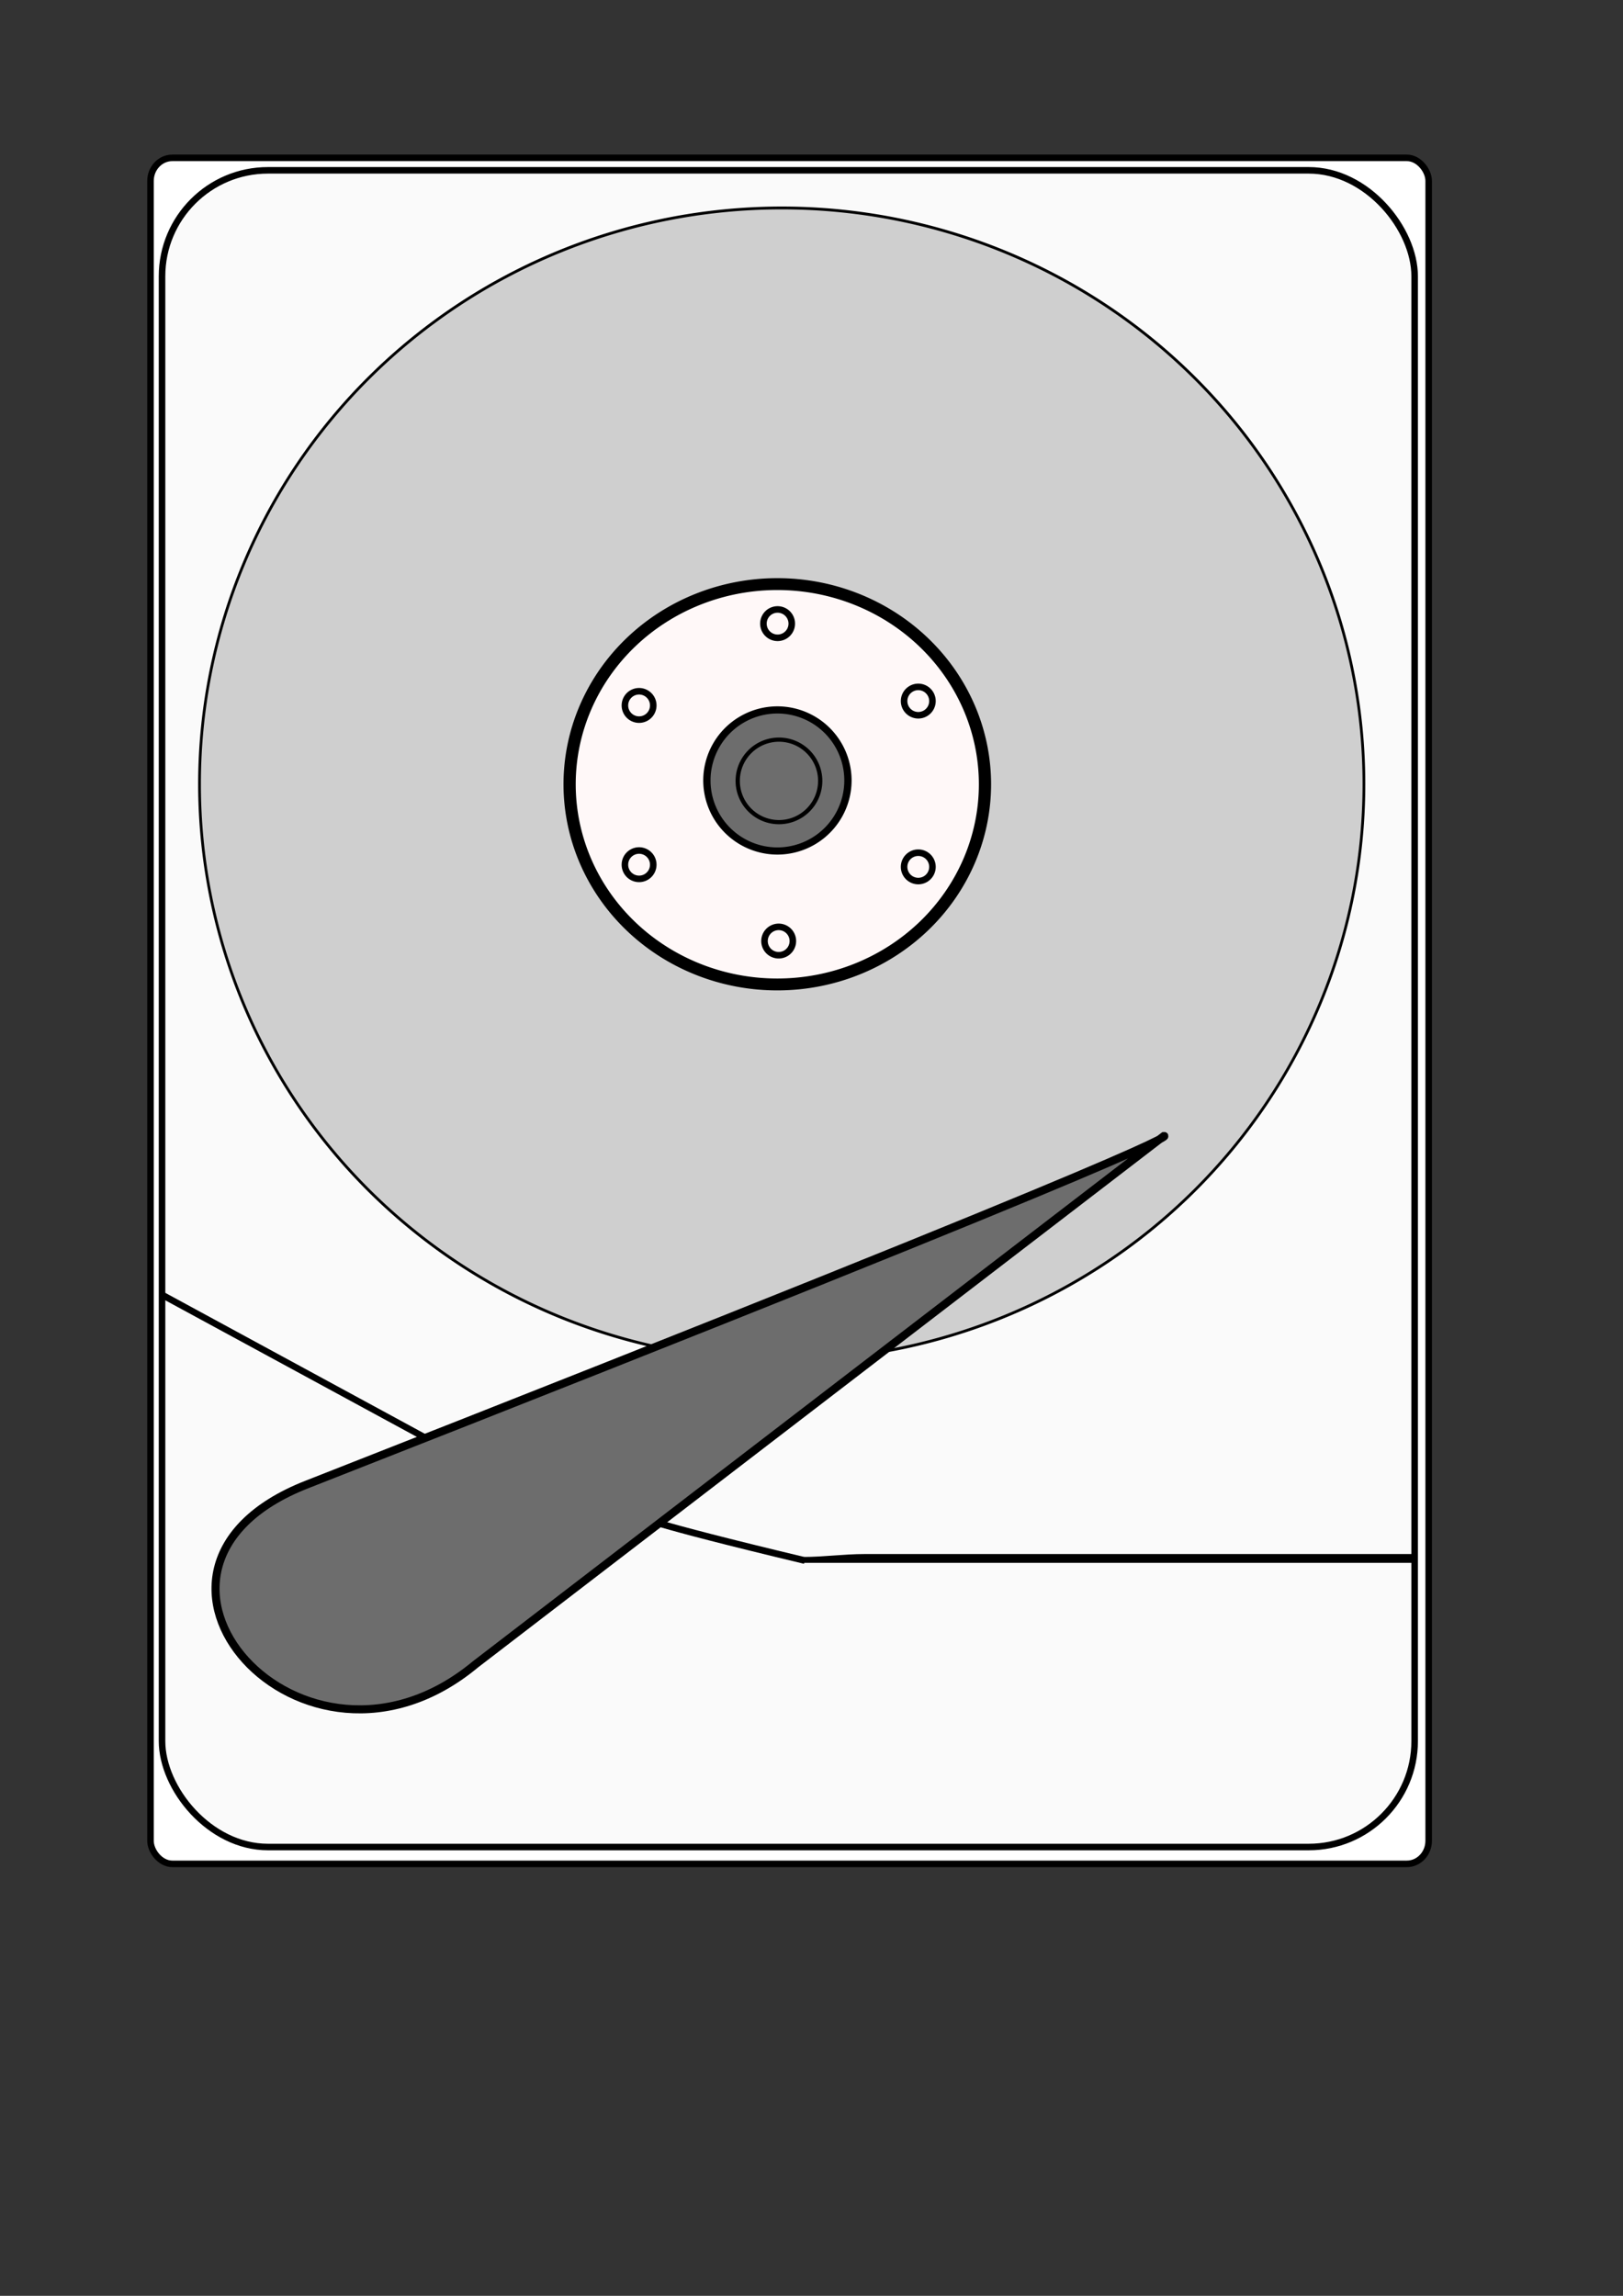 <?xml version="1.0" encoding="UTF-8" standalone="no"?>
<!-- Created with Inkscape (http://www.inkscape.org/) -->

<svg
   xmlns:dc="http://purl.org/dc/elements/1.1/"
   xmlns:cc="http://creativecommons.org/ns#"
   xmlns:rdf="http://www.w3.org/1999/02/22-rdf-syntax-ns#"
   xmlns:svg="http://www.w3.org/2000/svg"
   xmlns="http://www.w3.org/2000/svg"
   xmlns:xlink="http://www.w3.org/1999/xlink"
   xmlns:sodipodi="http://sodipodi.sourceforge.net/DTD/sodipodi-0.dtd"
   xmlns:inkscape="http://www.inkscape.org/namespaces/inkscape"
   width="744.094"
   height="1052.362"
   id="svg2"
   version="1.1"
   inkscape:version="0.47 r22583"
   sodipodi:docname="hdd.svg">
  <rect width="100%" height="100%" fill="#333333" stroke="none"/>
  <defs
     id="defs4">
    <pattern
       inkscape:collect="always"
       xlink:href="#pattern5512"
       id="pattern5515"
       patternTransform="translate(957.856,84.926)" />
    <pattern
       inkscape:collect="always"
       xlink:href="#pattern4788"
       id="pattern5512"
       patternTransform="translate(958,100.362)" />
    <inkscape:perspective
       sodipodi:type="inkscape:persp3d"
       inkscape:vp_x="0 : 526.18109 : 1"
       inkscape:vp_y="0 : 1000 : 0"
       inkscape:vp_z="744.09448 : 526.18109 : 1"
       inkscape:persp3d-origin="372.04724 : 350.78739 : 1"
       id="perspective10" />
    <inkscape:perspective
       id="perspective6027"
       inkscape:persp3d-origin="0.5 : 0.33333333 : 1"
       inkscape:vp_z="1 : 0.5 : 1"
       inkscape:vp_y="0 : 1000 : 0"
       inkscape:vp_x="0 : 0.5 : 1"
       sodipodi:type="inkscape:persp3d" />
    <inkscape:perspective
       id="perspective6049"
       inkscape:persp3d-origin="0.5 : 0.33333333 : 1"
       inkscape:vp_z="1 : 0.5 : 1"
       inkscape:vp_y="0 : 1000 : 0"
       inkscape:vp_x="0 : 0.5 : 1"
       sodipodi:type="inkscape:persp3d" />
    <inkscape:perspective
       id="perspective6049-9"
       inkscape:persp3d-origin="0.5 : 0.33333333 : 1"
       inkscape:vp_z="1 : 0.5 : 1"
       inkscape:vp_y="0 : 1000 : 0"
       inkscape:vp_x="0 : 0.5 : 1"
       sodipodi:type="inkscape:persp3d" />
    <inkscape:perspective
       id="perspective6049-3"
       inkscape:persp3d-origin="0.5 : 0.33333333 : 1"
       inkscape:vp_z="1 : 0.5 : 1"
       inkscape:vp_y="0 : 1000 : 0"
       inkscape:vp_x="0 : 0.5 : 1"
       sodipodi:type="inkscape:persp3d" />
    <inkscape:perspective
       id="perspective6089"
       inkscape:persp3d-origin="0.5 : 0.33333333 : 1"
       inkscape:vp_z="1 : 0.5 : 1"
       inkscape:vp_y="0 : 1000 : 0"
       inkscape:vp_x="0 : 0.5 : 1"
       sodipodi:type="inkscape:persp3d" />
    <inkscape:perspective
       id="perspective6203"
       inkscape:persp3d-origin="0.5 : 0.33333333 : 1"
       inkscape:vp_z="1 : 0.5 : 1"
       inkscape:vp_y="0 : 1000 : 0"
       inkscape:vp_x="0 : 0.5 : 1"
       sodipodi:type="inkscape:persp3d" />
    <inkscape:perspective
       id="perspective3694"
       inkscape:persp3d-origin="0.5 : 0.33333333 : 1"
       inkscape:vp_z="1 : 0.5 : 1"
       inkscape:vp_y="0 : 1000 : 0"
       inkscape:vp_x="0 : 0.5 : 1"
       sodipodi:type="inkscape:persp3d" />
    <inkscape:perspective
       id="perspective4774"
       inkscape:persp3d-origin="0.5 : 0.33333333 : 1"
       inkscape:vp_z="1 : 0.5 : 1"
       inkscape:vp_y="0 : 1000 : 0"
       inkscape:vp_x="0 : 0.5 : 1"
       sodipodi:type="inkscape:persp3d" />
    <pattern
       patternUnits="userSpaceOnUse"
       width="16"
       height="16"
       patternTransform="translate(958,100.362)"
       id="pattern4788">
      <path
         transform="translate(-324.5,-303.862)"
         d="m 339,311.862 a 6.5,6.5 0 1 1 -13,0 6.5,6.5 0 1 1 13,0 z"
         sodipodi:ry="6.5"
         sodipodi:rx="6.5"
         sodipodi:cy="311.86218"
         sodipodi:cx="332.5"
         id="path6017-9"
         style="fill:#fff8f8;fill-opacity:1;fill-rule:nonzero;stroke:#000000;stroke-width:3;stroke-linecap:round;stroke-linejoin:miter;stroke-miterlimit:4;stroke-opacity:1;stroke-dasharray:none;stroke-dashoffset:0"
         sodipodi:type="arc" />
    </pattern>
    <pattern
       patternTransform="translate(926.856,115.926)"
       id="pattern5542"
       xlink:href="#pattern5515-6"
       inkscape:collect="always" />
    <inkscape:perspective
       id="perspective5533"
       inkscape:persp3d-origin="0.5 : 0.33333333 : 1"
       inkscape:vp_z="1 : 0.5 : 1"
       inkscape:vp_y="0 : 1000 : 0"
       inkscape:vp_x="0 : 0.5 : 1"
       sodipodi:type="inkscape:persp3d" />
    <pattern
       inkscape:collect="always"
       xlink:href="#pattern5512-5"
       id="pattern5515-6"
       patternTransform="translate(928.302,69.249)" />
    <pattern
       inkscape:collect="always"
       xlink:href="#pattern4788-2"
       id="pattern5512-5"
       patternTransform="translate(958,100.362)" />
    <pattern
       patternUnits="userSpaceOnUse"
       width="16"
       height="16"
       patternTransform="translate(958,100.362)"
       id="pattern4788-2">
      <path
         transform="translate(-324.5,-303.862)"
         d="m 339,311.862 a 6.5,6.5 0 1 1 -13,0 6.5,6.5 0 1 1 13,0 z"
         sodipodi:ry="6.5"
         sodipodi:rx="6.5"
         sodipodi:cy="311.86218"
         sodipodi:cx="332.5"
         id="path6017-9-6"
         style="fill:#fff8f8;fill-opacity:1;fill-rule:nonzero;stroke:#000000;stroke-width:3;stroke-linecap:round;stroke-linejoin:miter;stroke-miterlimit:4;stroke-opacity:1;stroke-dasharray:none;stroke-dashoffset:0"
         sodipodi:type="arc" />
    </pattern>
    <pattern
       patternTransform="translate(926.856,84.926)"
       id="pattern5542-8"
       xlink:href="#pattern5515-9"
       inkscape:collect="always" />
    <inkscape:perspective
       id="perspective5533-7"
       inkscape:persp3d-origin="0.5 : 0.33333333 : 1"
       inkscape:vp_z="1 : 0.5 : 1"
       inkscape:vp_y="0 : 1000 : 0"
       inkscape:vp_x="0 : 0.5 : 1"
       sodipodi:type="inkscape:persp3d" />
    <pattern
       inkscape:collect="always"
       xlink:href="#pattern5512-6"
       id="pattern5515-9"
       patternTransform="translate(928.302,69.249)" />
    <pattern
       inkscape:collect="always"
       xlink:href="#pattern4788-0"
       id="pattern5512-6"
       patternTransform="translate(958,100.362)" />
    <pattern
       patternUnits="userSpaceOnUse"
       width="16"
       height="16"
       patternTransform="translate(958,100.362)"
       id="pattern4788-0">
      <path
         transform="translate(-324.5,-303.862)"
         d="m 339,311.862 a 6.5,6.5 0 1 1 -13,0 6.5,6.5 0 1 1 13,0 z"
         sodipodi:ry="6.5"
         sodipodi:rx="6.5"
         sodipodi:cy="311.86218"
         sodipodi:cx="332.5"
         id="path6017-9-4"
         style="fill:#fff8f8;fill-opacity:1;fill-rule:nonzero;stroke:#000000;stroke-width:3;stroke-linecap:round;stroke-linejoin:miter;stroke-miterlimit:4;stroke-opacity:1;stroke-dasharray:none;stroke-dashoffset:0"
         sodipodi:type="arc" />
    </pattern>
    <pattern
       patternTransform="translate(957.856,115.926)"
       id="pattern5542-0"
       xlink:href="#pattern5515-8"
       inkscape:collect="always" />
    <inkscape:perspective
       id="perspective5533-4"
       inkscape:persp3d-origin="0.5 : 0.33333333 : 1"
       inkscape:vp_z="1 : 0.5 : 1"
       inkscape:vp_y="0 : 1000 : 0"
       inkscape:vp_x="0 : 0.5 : 1"
       sodipodi:type="inkscape:persp3d" />
    <pattern
       inkscape:collect="always"
       xlink:href="#pattern5512-7"
       id="pattern5515-8"
       patternTransform="translate(928.302,69.249)" />
    <pattern
       inkscape:collect="always"
       xlink:href="#pattern4788-08"
       id="pattern5512-7"
       patternTransform="translate(958,100.362)" />
    <pattern
       patternUnits="userSpaceOnUse"
       width="16"
       height="16"
       patternTransform="translate(958,100.362)"
       id="pattern4788-08">
      <path
         transform="translate(-324.5,-303.862)"
         d="m 339,311.862 a 6.5,6.5 0 1 1 -13,0 6.5,6.5 0 1 1 13,0 z"
         sodipodi:ry="6.5"
         sodipodi:rx="6.5"
         sodipodi:cy="311.86218"
         sodipodi:cx="332.5"
         id="path6017-9-62"
         style="fill:#fff8f8;fill-opacity:1;fill-rule:nonzero;stroke:#000000;stroke-width:3;stroke-linecap:round;stroke-linejoin:miter;stroke-miterlimit:4;stroke-opacity:1;stroke-dasharray:none;stroke-dashoffset:0"
         sodipodi:type="arc" />
    </pattern>
  </defs>
  <sodipodi:namedview
     id="base"
     pagecolor="#ffffff"
     bordercolor="#666666"
     borderopacity="1.0"
     inkscape:pageopacity="0.0"
     inkscape:pageshadow="2"
     inkscape:zoom="0.70710678"
     inkscape:cx="477.22481"
     inkscape:cy="296.6647"
     inkscape:document-units="px"
     inkscape:current-layer="layer1"
     showgrid="false"
     inkscape:window-width="1280"
     inkscape:window-height="756"
     inkscape:window-x="-2"
     inkscape:window-y="-3"
     inkscape:window-maximized="1"
     inkscape:snap-midpoints="true"
     inkscape:snap-nodes="false"
     inkscape:snap-smooth-nodes="true"
     inkscape:object-nodes="true"
     inkscape:object-paths="false"
     inkscape:snap-global="true" />
  <g
     inkscape:label="Layer 1"
     inkscape:groupmode="layer"
     id="layer1">
    <rect
       style="fill:#ffffff;stroke:#000000;stroke-width:3;stroke-linecap:round;stroke-linejoin:miter;stroke-miterlimit:4;stroke-opacity:1;stroke-dasharray:none;stroke-dashoffset:0;fill-opacity:1"
       id="rect5986"
       width="586"
       height="782"
       x="69"
       y="72.362"
       ry="10.571"
       rx="10" />
    <rect
       style="fill:#fafafa;fill-opacity:1;fill-rule:nonzero;stroke:#000000;stroke-opacity:1;stroke-width:3;stroke-miterlimit:4;stroke-dasharray:none;stroke-linejoin:miter;stroke-dashoffset:0;stroke-linecap:round"
       id="rect2830"
       width="574.286"
       height="768.571"
       x="74.286"
       y="78.076"
       ry="48.571" />
    <path
       sodipodi:type="arc"
       style="fill:#cfcfcf;fill-opacity:1;fill-rule:nonzero;stroke:#000000;stroke-opacity:1"
       id="path3604"
       sodipodi:cx="464.28571"
       sodipodi:cy="475.21933"
       sodipodi:rx="212.85713"
       sodipodi:ry="202.85713"
       d="m 677.143,475.219 a 212.857,202.857 0 1 1 -425.714,0 212.857,202.857 0 1 1 425.714,0 z"
       transform="matrix(1.254,0,0,1.302,-223.82,-259.293)" />
    <path
       style="fill:#fff8f8;fill-opacity:1;fill-rule:nonzero;stroke:#000000;stroke-width:2.694;stroke-linecap:round;stroke-linejoin:miter;stroke-miterlimit:4;stroke-opacity:1;stroke-dasharray:none;stroke-dashoffset:0"
       id="path6013"
       d="m 368.336,715.026 c 9.349,0 18.697,-1.328 28.046,-1.328 10.362,0 20.725,0 31.087,0 7.59,0 15.179,0 22.769,0 8.273,0 16.546,0 24.818,0 5.916,0 11.831,0 17.747,0 7.262,0 14.524,0 21.785,0 7.849,0 15.698,0 23.547,0 5.522,0 11.045,0 16.567,0 8.473,0 16.947,0 25.42,0 11.353,0 22.706,0 34.059,0 8.391,0 16.782,0 25.173,0 1.009,0 2.017,0 3.026,0 1.251,0 2.502,0 3.753,0 0.813,0 1.626,0 2.439,0 0,0 0,1.328 0,1.328 l 0,0 c -0.813,0 -1.626,0 -2.439,0 -1.251,0 -2.502,0 -3.753,0 -1.009,0 -2.017,0 -3.026,0 -8.391,0 -16.782,0 -25.173,0 -11.353,0 -22.706,0 -34.059,0 -8.473,0 -16.947,0 -25.42,0 -5.522,0 -11.045,0 -16.567,0 -7.849,0 -15.698,0 -23.547,0 -7.262,0 -14.524,0 -21.785,0 -5.916,0 -11.831,0 -17.747,0 -8.273,0 -16.546,0 -24.818,0 -7.59,0 -15.179,0 -22.769,0 -10.362,0 -20.725,0 -31.087,0 -9.349,0 -18.697,0 -28.046,0 0,0 0,0 0,0 z"
       sodipodi:nodetypes="cssssssssssssscccssssssssssssscc" />
    <path
       sodipodi:type="arc"
       style="fill:#fff8f8;fill-opacity:1;fill-rule:nonzero;stroke:#000000;stroke-width:3;stroke-linecap:round;stroke-linejoin:miter;stroke-miterlimit:4;stroke-opacity:1;stroke-dasharray:none;stroke-dashoffset:0"
       id="path6015"
       sodipodi:cx="340"
       sodipodi:cy="325.86218"
       sodipodi:rx="51"
       sodipodi:ry="50.5"
       d="m 391,325.862 a 51,50.5 0 1 1 -102,0 51,50.5 0 1 1 102,0 z"
       transform="matrix(1.867,0,0,1.817,-278.415,-232.592)" />
    <path
       sodipodi:type="arc"
       style="fill:#fff8f8;fill-opacity:1;fill-rule:nonzero;stroke:#000000;stroke-width:3;stroke-linecap:round;stroke-linejoin:miter;stroke-miterlimit:4;stroke-opacity:1;stroke-dasharray:none;stroke-dashoffset:0"
       id="path6017"
       sodipodi:cx="332.5"
       sodipodi:cy="311.86218"
       sodipodi:rx="6.5"
       sodipodi:ry="6.5"
       d="m 339,311.862 a 6.5,6.5 0 1 1 -13,0 6.5,6.5 0 1 1 13,0 z"
       transform="translate(24,-26)" />
    <path
       sodipodi:type="arc"
       style="fill:#fff8f8;fill-opacity:1;fill-rule:nonzero;stroke:#000000;stroke-width:3;stroke-linecap:round;stroke-linejoin:miter;stroke-miterlimit:4;stroke-opacity:1;stroke-dasharray:none;stroke-dashoffset:0"
       id="path6017-7"
       sodipodi:cx="332.5"
       sodipodi:cy="311.86218"
       sodipodi:rx="6.5"
       sodipodi:ry="6.5"
       d="m 339,311.862 a 6.5,6.5 0 1 1 -13,0 6.5,6.5 0 1 1 13,0 z"
       transform="translate(24.5,119.5)" />
    <path
       sodipodi:type="arc"
       style="fill:#fff8f8;fill-opacity:1;fill-rule:nonzero;stroke:#000000;stroke-width:3;stroke-linecap:round;stroke-linejoin:miter;stroke-miterlimit:4;stroke-opacity:1;stroke-dasharray:none;stroke-dashoffset:0"
       id="path6017-7-0"
       sodipodi:cx="332.5"
       sodipodi:cy="311.86218"
       sodipodi:rx="6.5"
       sodipodi:ry="6.5"
       d="m 339,311.862 a 6.5,6.5 0 1 1 -13,0 6.5,6.5 0 1 1 13,0 z"
       transform="translate(88.5,85.5)" />
    <path
       sodipodi:type="arc"
       style="fill:#fff8f8;fill-opacity:1;fill-rule:nonzero;stroke:#000000;stroke-width:3;stroke-linecap:round;stroke-linejoin:miter;stroke-miterlimit:4;stroke-opacity:1;stroke-dasharray:none;stroke-dashoffset:0"
       id="path6017-7-2"
       sodipodi:cx="332.5"
       sodipodi:cy="311.86218"
       sodipodi:rx="6.5"
       sodipodi:ry="6.5"
       d="m 339,311.862 a 6.5,6.5 0 1 1 -13,0 6.5,6.5 0 1 1 13,0 z"
       transform="translate(88.5,9.5)" />
    <path
       sodipodi:type="arc"
       style="fill:#fff8f8;fill-opacity:1;fill-rule:nonzero;stroke:#000000;stroke-width:3;stroke-linecap:round;stroke-linejoin:miter;stroke-miterlimit:4;stroke-opacity:1;stroke-dasharray:none;stroke-dashoffset:0"
       id="path6017-7-1"
       sodipodi:cx="332.5"
       sodipodi:cy="311.86218"
       sodipodi:rx="6.5"
       sodipodi:ry="6.5"
       d="m 339,311.862 a 6.5,6.5 0 1 1 -13,0 6.5,6.5 0 1 1 13,0 z"
       transform="translate(-39.5,11.5)" />
    <path
       sodipodi:type="arc"
       style="fill:#fff8f8;fill-opacity:1;fill-rule:nonzero;stroke:#000000;stroke-width:3;stroke-linecap:round;stroke-linejoin:miter;stroke-miterlimit:4;stroke-opacity:1;stroke-dasharray:none;stroke-dashoffset:0"
       id="path6017-7-0-8"
       sodipodi:cx="332.5"
       sodipodi:cy="311.86218"
       sodipodi:rx="6.5"
       sodipodi:ry="6.5"
       d="m 339,311.862 a 6.5,6.5 0 1 1 -13,0 6.5,6.5 0 1 1 13,0 z"
       transform="translate(-39.5,84.5)" />
    <path
       sodipodi:type="arc"
       style="fill:#6d6d6d;fill-opacity:1;fill-rule:nonzero;stroke:#000000;stroke-width:3;stroke-linecap:round;stroke-linejoin:miter;stroke-miterlimit:4;stroke-opacity:1;stroke-dasharray:none;stroke-dashoffset:0"
       id="path6103"
       sodipodi:cx="353"
       sodipodi:cy="348.86218"
       sodipodi:rx="29"
       sodipodi:ry="29.5"
       d="m 382,348.862 a 29,29.5 0 1 1 -58,0 29,29.5 0 1 1 58,0 z"
       transform="matrix(1.115,0,0,1.096,-37.173,-24.602)" />
    <path
       style="fill:none;stroke:#000000;stroke-width:3.076;stroke-linecap:butt;stroke-linejoin:miter;stroke-miterlimit:4;stroke-opacity:1;stroke-dasharray:none"
       d="M 368.962,715.324 C 294.038,697.393 294.038,695.4 294.038,695.4"
       id="path6221" />
    <path
       style="fill:none;stroke:#000000;stroke-width:3;stroke-linecap:butt;stroke-linejoin:miter;stroke-opacity:1;stroke-miterlimit:4;stroke-dasharray:none"
       d="m 214,669.362 -140,-76"
       id="path6223" />
    <path
       sodipodi:type="arc"
       style="fill:#6d6d6d;fill-opacity:1;fill-rule:nonzero;stroke:#000000;stroke-width:3;stroke-linecap:round;stroke-linejoin:miter;stroke-miterlimit:4;stroke-opacity:1;stroke-dasharray:none;stroke-dashoffset:0"
       id="path6103-6"
       sodipodi:cx="353"
       sodipodi:cy="348.86218"
       sodipodi:rx="29"
       sodipodi:ry="29.5"
       d="m 382,348.862 a 29,29.5 0 1 1 -58,0 29,29.5 0 1 1 58,0 z"
       transform="matrix(0.652,0,0,0.641,126.973,134.325)" />
    <path
       style="fill:#6d6d6d;fill-opacity:1;stroke:#000000;stroke-width:3.686;stroke-linecap:butt;stroke-linejoin:miter;stroke-miterlimit:4;stroke-opacity:1;stroke-dasharray:none"
       d="M 217.973,762.914 C 138.741,828.773 41.916,719.241 140.574,680.514 556.618,517.2 533.617,520.707 533.617,520.707 L 217.973,762.914 z"
       id="path6119"
       sodipodi:nodetypes="cscc" />
  </g>
</svg>
